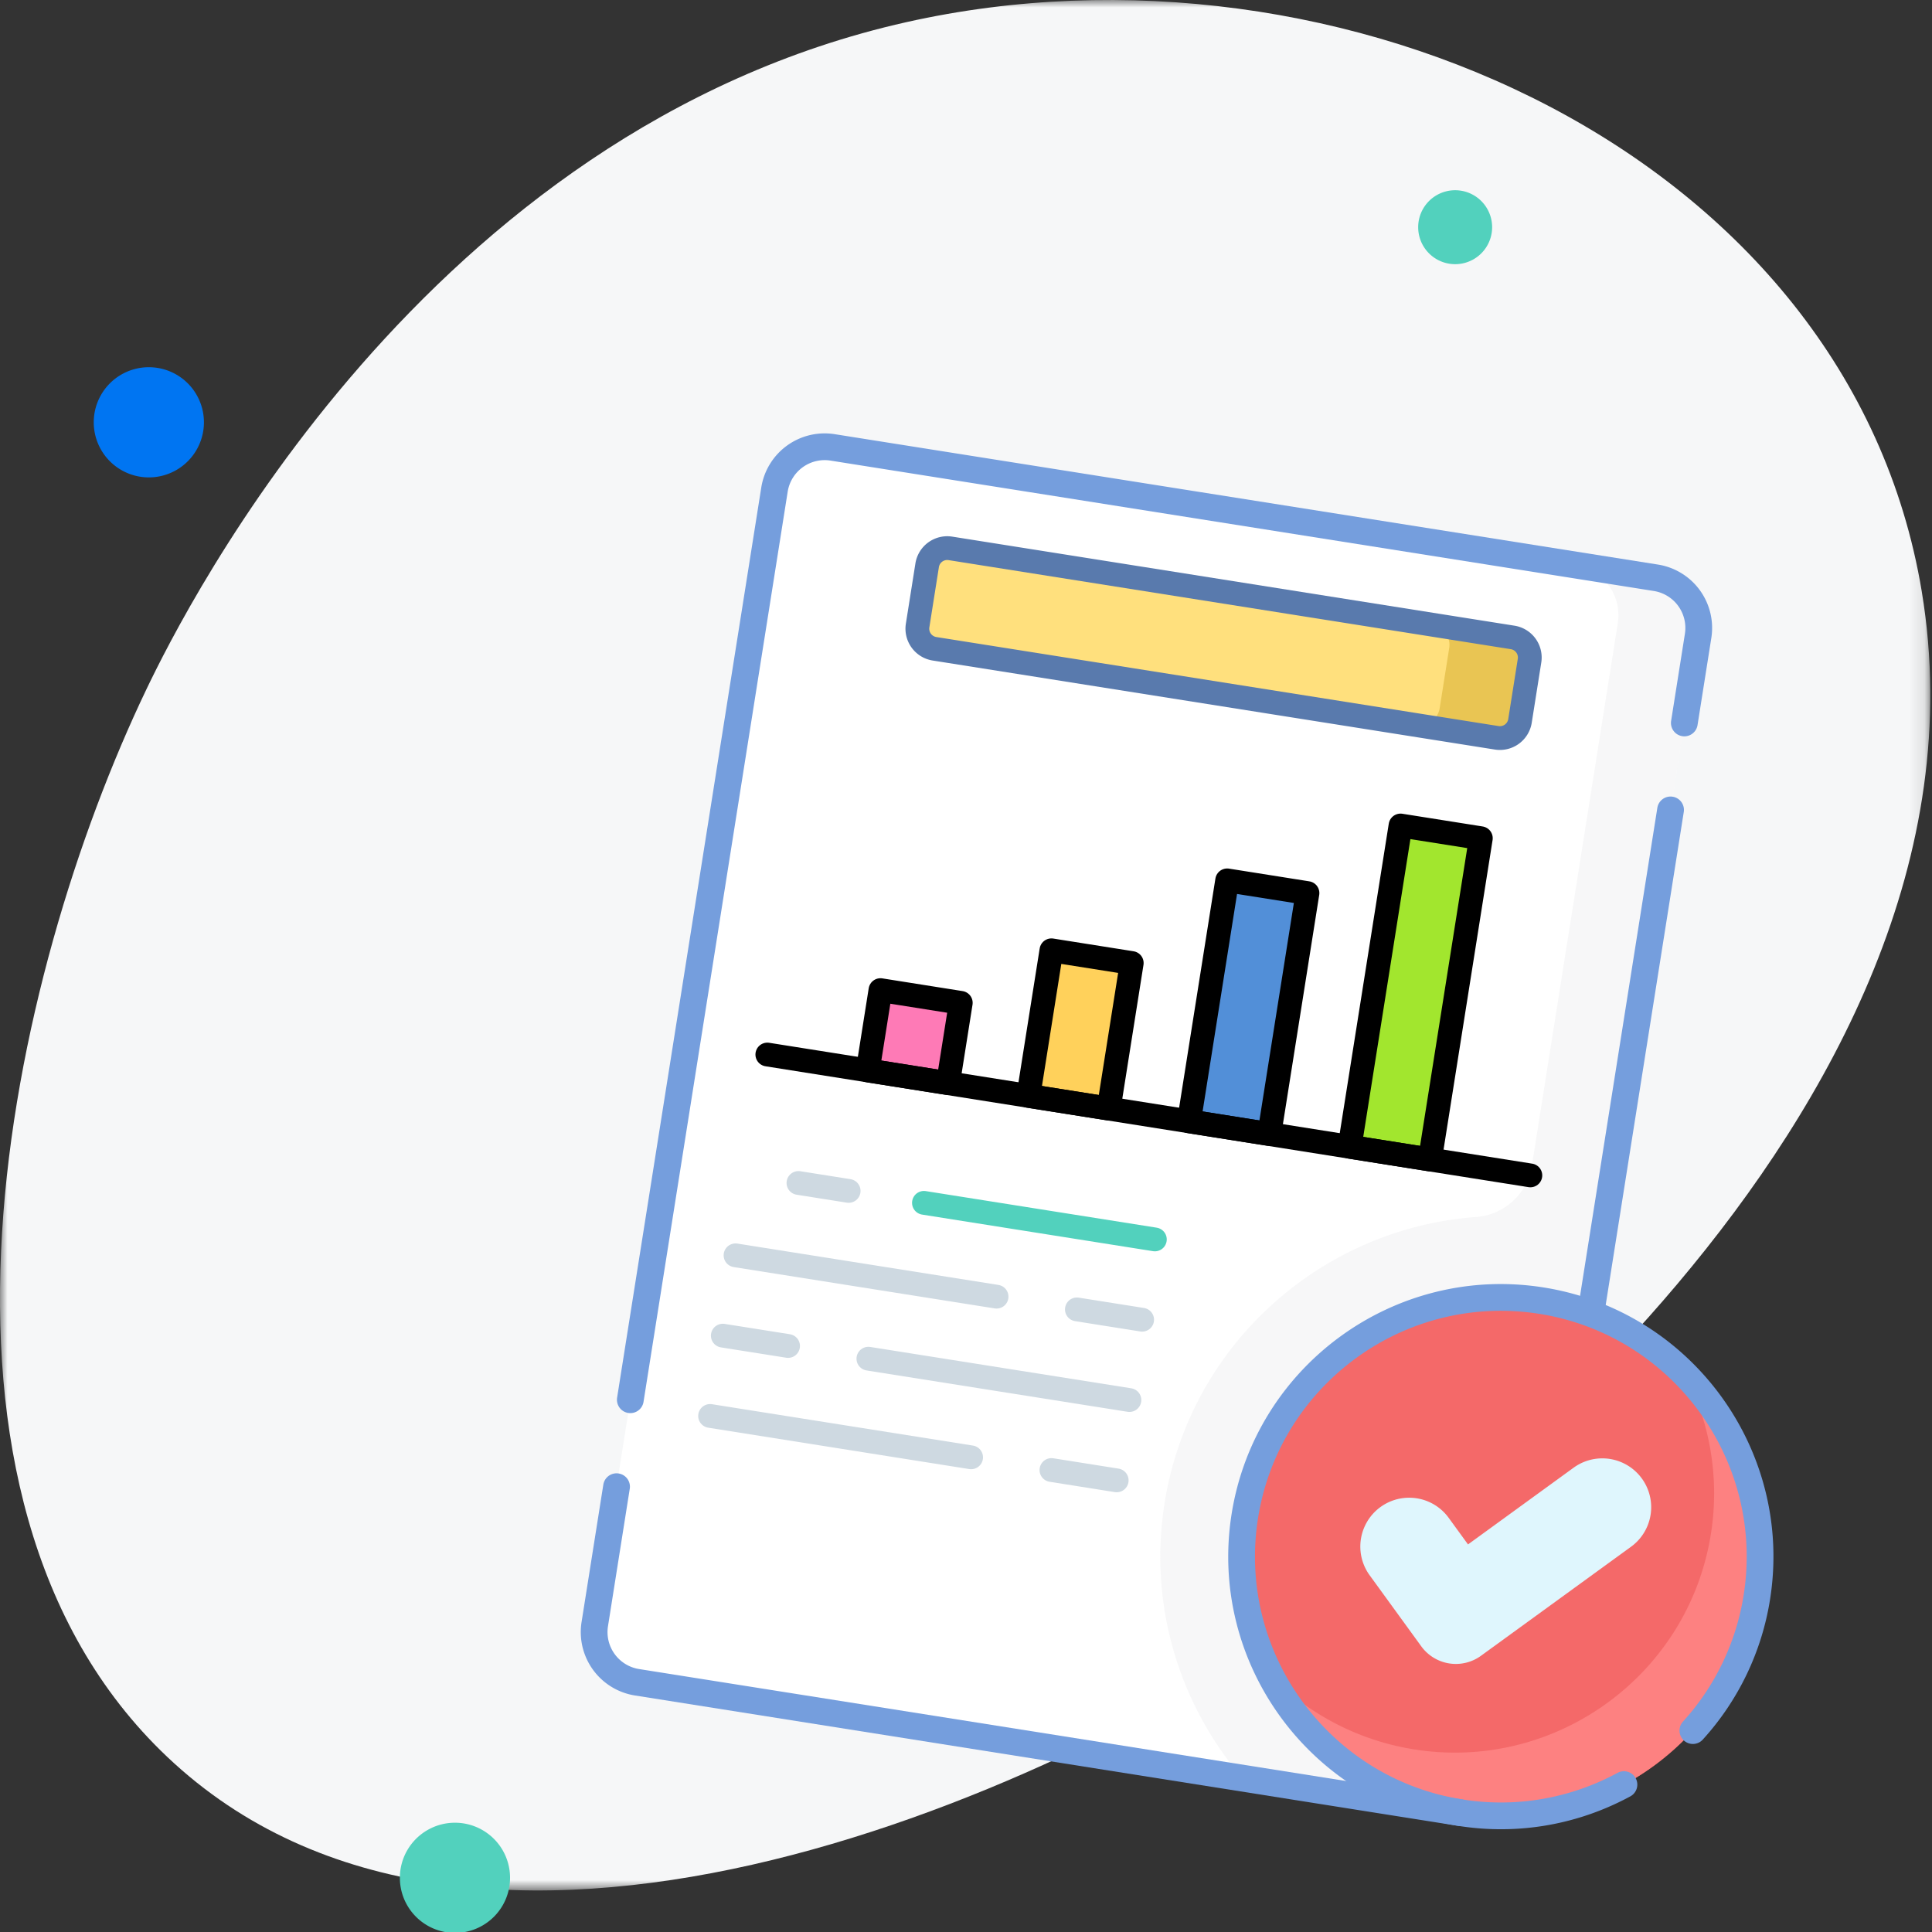 <svg width="130" height="130" viewBox="0 0 130 130" xmlns="http://www.w3.org/2000/svg" xmlns:xlink="http://www.w3.org/1999/xlink">
    <rect x="0" y="0" width="130" height="130" fill="#333333" stroke="none"/>
    <defs>
        <path id="e7lnwil2aa" d="M0 0h129.885v127.206H0z"/>
    </defs>
    <g fill="none" fill-rule="evenodd">
        <g>
            <mask id="j1vpxnlebb" fill="#fff">
                <use xlink:href="#e7lnwil2aa"/>
            </mask>
            <path d="M129.313 39.808C124.438 10.412 90.19-5.058 61 1.488 28.626 8.746 12.512 40.833 9.859 46.367.629 65.62-7.29 100.64 11.238 118.203c20.59 19.518 58.657 3.076 77.114-9.593 4.838-3.32 46.896-33.004 40.96-68.802" fill="#F6F7F8" mask="url(#j1vpxnlebb)"/>
        </g>
        <path d="M13.722 28.416a3.707 3.707 0 1 1-7.414 0 3.707 3.707 0 0 1 7.414 0" fill="#0075F2"/>
        <path d="M34.32 126.293a3.707 3.707 0 1 1-7.413 0 3.707 3.707 0 0 1 7.413 0M100.402 15.288a2.488 2.488 0 1 1-4.976 0 2.488 2.488 0 0 1 4.976 0" fill="#52D1BD"/>
        <path d="m98.26 121.97-55.395-8.774a3.42 3.42 0 0 1-2.843-3.913l12.09-76.336a3.42 3.42 0 0 1 3.913-2.843l55.395 8.773a3.42 3.42 0 0 1 2.843 3.913l-12.09 76.337a3.42 3.42 0 0 1-3.914 2.842" fill="#FFF"/>
        <path d="m102.172 119.127 12.09-76.337a3.42 3.42 0 0 0-2.842-3.913l-5.404-.855a3.42 3.42 0 0 1 2.842 3.912l-5.782 36.506a4.11 4.11 0 0 1-3.768 3.451c-10.367.761-19.256 8.567-20.95 19.268-1.092 6.891 1.026 13.562 5.242 18.489l14.66 2.321a3.42 3.42 0 0 0 3.912-2.842" fill="#E4E3E8" fill-rule="nonzero" opacity=".3"/>
        <path d="m61.744 42.09.642-4.054a1.368 1.368 0 0 1 1.565-1.137l37.83 5.992a1.368 1.368 0 0 1 1.138 1.565l-.642 4.053a1.368 1.368 0 0 1-1.565 1.137l-37.83-5.991a1.368 1.368 0 0 1-1.138-1.566" fill="#FFE07D" fill-rule="nonzero"/>
        <path d="m101.782 42.89-5.404-.855a1.368 1.368 0 0 1 1.137 1.565l-.642 4.053a1.368 1.368 0 0 1-1.565 1.137l5.404.856a1.368 1.368 0 0 0 1.565-1.137l.642-4.053a1.368 1.368 0 0 0-1.137-1.565" fill="#E9C553" fill-rule="nonzero"/>
        <path fill="#FE7AB6" d="m58.388 72.027 5.404.856.856-5.404-5.404-.856z"/>
        <path fill="#FFD15B" d="m69.196 73.74 5.405.855 1.551-9.795-5.404-.856z"/>
        <path fill="#528FD8" d="m80.005 75.451 5.404.856 2.568-16.213-5.404-.856z"/>
        <path fill="#A2E62E" d="m90.814 77.163 5.404.856 3.424-21.617-5.404-.856z"/>
        <path d="M118.214 107.471c-1.507 9.514-10.44 16.005-19.955 14.498-9.513-1.506-16.004-10.44-14.497-19.954 1.506-9.514 10.44-16.005 19.954-14.498 9.514 1.506 16.005 10.44 14.498 19.954" fill="#F46969" fill-rule="nonzero"/>
        <path d="M113.385 92.485a17.348 17.348 0 0 1 1.738 10.731c-1.505 9.5-10.456 16.003-19.955 14.498a17.349 17.349 0 0 1-9.669-4.968c2.465 4.755 7.076 8.323 12.76 9.223 9.499 1.505 18.45-4.999 19.955-14.498.9-5.684-1.068-11.172-4.83-14.986" fill="#FD8181" fill-rule="nonzero"/>
        <path d="m98.779 103.921-1.322-1.819a3.287 3.287 0 0 0-5.318 3.864l3.495 4.811a2.876 2.876 0 0 0 4.017.637l10.098-7.337a3.287 3.287 0 0 0-3.864-5.319l-7.106 5.163z" fill="#DFF6FD"/>
        <path stroke="#759EDD" stroke-width="1.8" stroke-linecap="round" stroke-linejoin="round" d="m107.094 88.052 5.314-33.555M42.413 94.185l9.7-61.24a3.419 3.419 0 0 1 3.913-2.841l55.394 8.773a3.418 3.418 0 0 1 2.842 3.912l-.927 5.857M41.486 100.036l-1.465 9.248a3.419 3.419 0 0 0 2.844 3.912l55.394 8.773"/>
        <path d="m61.744 42.09.642-4.054a1.368 1.368 0 0 1 1.565-1.137l37.83 5.992a1.368 1.368 0 0 1 1.138 1.565l-.642 4.053a1.368 1.368 0 0 1-1.565 1.137l-37.83-5.991a1.368 1.368 0 0 1-1.138-1.566z" stroke="#597AAD" stroke-width="1.6" stroke-linecap="round" stroke-linejoin="round"/>
        <path stroke="#000" stroke-width="1.6" stroke-linecap="round" stroke-linejoin="round" d="m58.388 72.027 5.404.856.856-5.404-5.404-.856zM69.196 73.74l5.405.855 1.551-9.795-5.404-.856zM80.005 75.451l5.404.856 2.568-16.213-5.404-.856zM90.814 77.163l5.404.856 3.424-21.617-5.404-.856z"/>
        <path stroke="#52D1BD" stroke-width="1.6" stroke-linecap="round" stroke-linejoin="round" d="M77.708 83.398 62.17 80.937"/>
        <path stroke="#CED9E1" stroke-width="1.6" stroke-linecap="round" stroke-linejoin="round" d="m57.104 80.134-3.378-.535M67.056 87.25l-17.564-2.782M76.852 88.801l-4.391-.695M75.996 94.206l-17.564-2.782M53.027 90.568l-4.391-.695M65.344 98.06 47.78 95.276M75.14 99.61l-4.391-.695"/>
        <path stroke="#000" stroke-width="1.6" stroke-linecap="round" stroke-linejoin="round" d="m102.974 79.09-51.342-8.133"/>
        <path d="M113.91 116.447a17.334 17.334 0 0 0 4.305-8.976c1.504-9.498-5-18.45-14.499-19.954-9.498-1.504-18.45 5-19.955 14.497-1.505 9.5 5 18.451 14.498 19.955 3.928.622 7.76-.125 11.012-1.887" stroke="#759EDD" stroke-width="1.8" stroke-linecap="round" stroke-linejoin="round"/>
    </g>
</svg>
